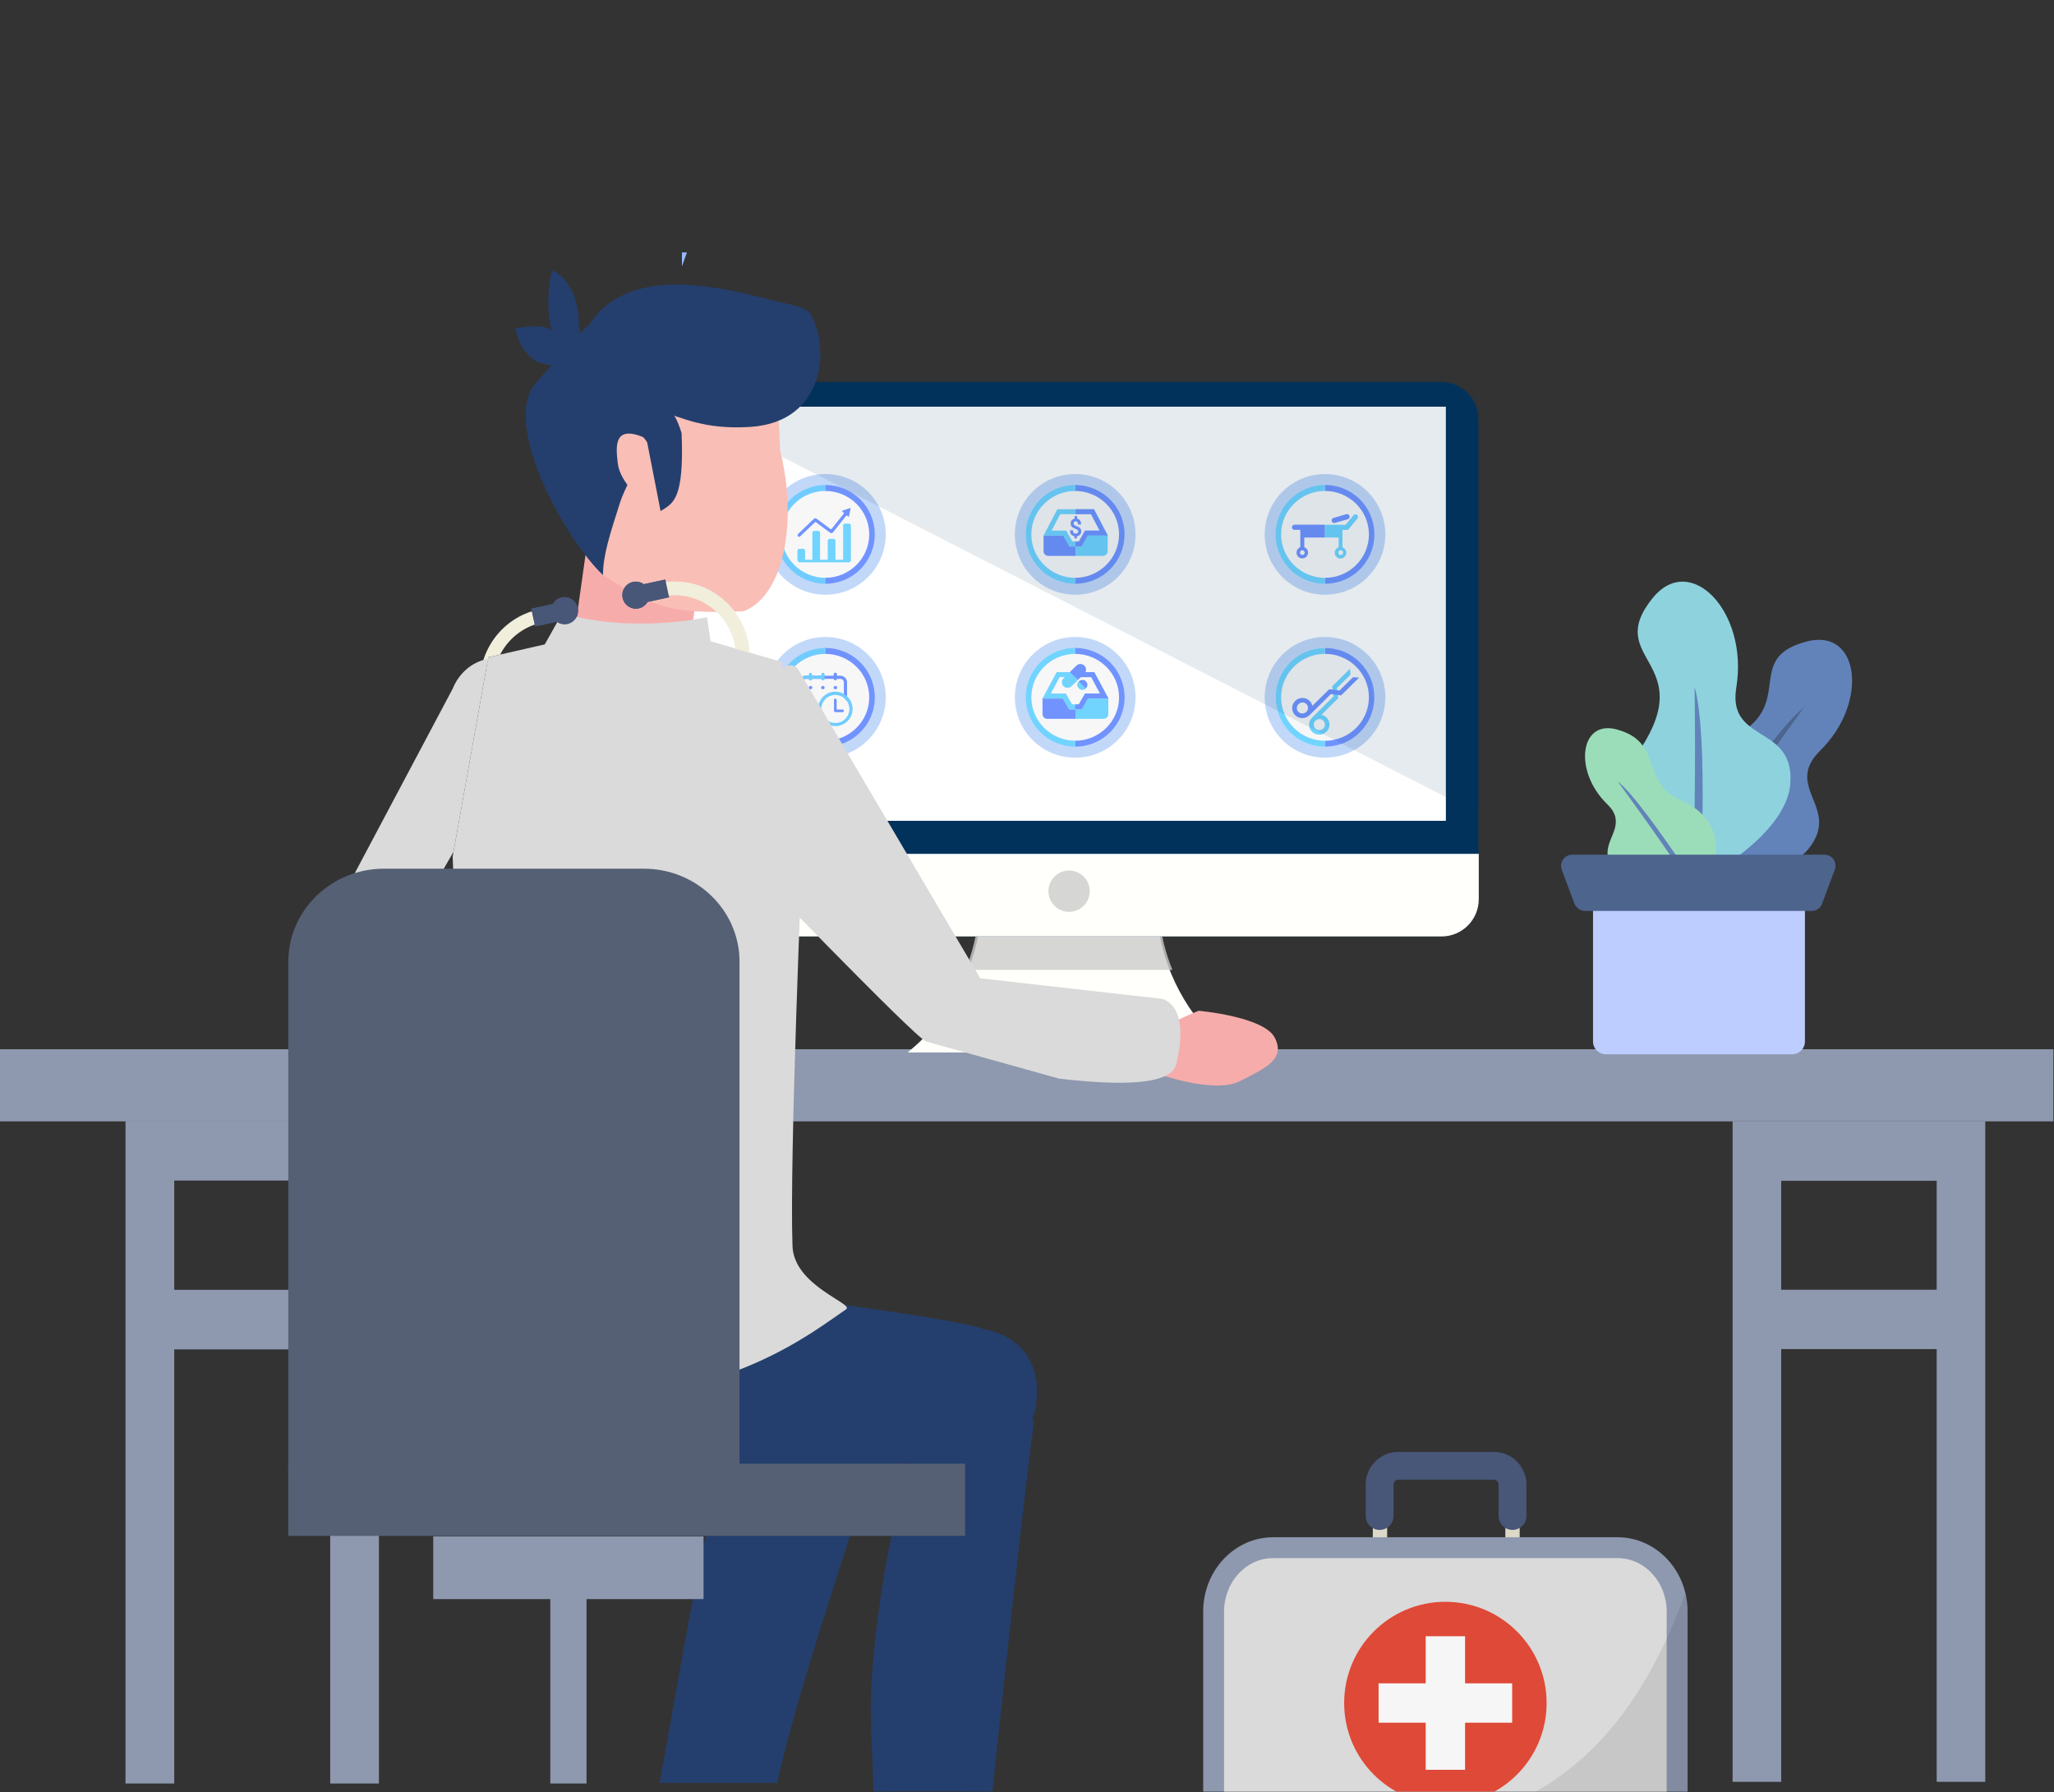 <svg width="1702" height="1485" viewBox="0 0 1702 1485" fill="none" xmlns="http://www.w3.org/2000/svg">
<rect x="0" y="0" width="1702" height="1485" fill="#333333" stroke="none"/>
<g clip-path="url(#clip0_27_128)">
<path d="M1701.48 869.36H0V929.16H1701.48V869.36Z" fill="#8E98AE"/>
<path d="M449.61 515.71L448.95 515.85C446.96 516.28 445.02 516.83 443.12 517.49C430.99 521.68 420.86 530.3 414.77 541.79C414.67 541.98 414.57 542.17 414.48 542.36L404.61 544.61L403.58 550.35C402.13 550.59 400.7 550.93 399.29 551.36C400.49 546.26 402.35 541.28 404.86 536.54C412.5 522.13 425.36 511.41 440.72 506.48C442.63 505.86 444.58 505.33 446.57 504.9L447.23 504.76L449.61 515.71Z" fill="#F1EEDB"/>
<path d="M753.28 871C787.52 842.94 808.66 802.52 813.01 759.16L814.46 742.79L858.52 735.12L957.26 742.79L958.71 759.16C962.73 802.89 984.2 843.31 1018.44 871L1019.89 872.08H752.16L753.24 871H753.28Z" fill="#FFFFFB"/>
<path opacity="0.8" d="M960.57 759.2C962.02 774.5 965.67 789.42 971.51 803.64H799.94C805.78 789.42 809.39 774.5 810.88 759.2L812.33 742.83L857.51 735.16L958.78 742.83L960.6 759.2H960.56H960.57Z" fill="#CCCBCA"/>
<path d="M583.91 316.58H1194.07C1211.19 316.58 1225.03 330.43 1225.03 347.54V744.98C1225.03 762.1 1211.19 775.94 1194.07 775.94H583.91C566.79 775.94 552.95 762.1 552.95 744.98V347.54C552.95 330.42 566.79 316.58 583.91 316.58Z" fill="#00325B"/>
<path d="M1225.36 707.47V744.98C1225.36 762.1 1211.52 775.95 1194.4 775.95H583.91C566.79 775.95 552.95 762.1 552.95 744.98V707.47H1225.41H1225.37H1225.36Z" fill="#FFFFFB"/>
<path opacity="0.8" d="M885.88 755.55C876.43 755.55 868.76 747.88 868.76 738.43C868.76 728.98 876.43 721.31 885.88 721.31C895.33 721.31 903 728.98 903 738.43C903 747.88 895.33 755.55 885.88 755.55Z" fill="#CCCBCA"/>
<path d="M573.71 336.97H1198.09V680.11H573.71V336.97Z" fill="white"/>
<path d="M683.94 487.33C708.54 487.33 728.48 467.39 728.48 442.79C728.48 418.19 708.54 398.25 683.94 398.25C659.34 398.25 639.4 418.19 639.4 442.79C639.4 467.39 659.34 487.33 683.94 487.33Z" fill="#F7F7F7"/>
<path d="M683.94 403.69C705.49 403.69 723.03 421.23 723.03 442.78C723.03 464.33 705.49 481.87 683.94 481.87C662.39 481.87 644.85 464.33 644.85 442.78C644.85 421.23 662.39 403.69 683.94 403.69ZM683.94 392.78C656.33 392.78 633.94 415.16 633.94 442.78C633.94 470.4 656.33 492.78 683.94 492.78C711.55 492.78 733.94 470.39 733.94 442.78C733.94 415.17 711.55 392.78 683.94 392.78Z" fill="#C2D8F9"/>
<path d="M704.77 421.45C704.85 421.1 704.62 420.9 704.26 421L698.01 423.11C697.66 423.23 697.61 423.52 697.89 423.76L699 424.73C699.28 424.98 699.32 425.41 699.09 425.68L689.11 438.22C688.88 438.51 688.45 438.56 688.16 438.34L676.88 429.96C676.59 429.75 676.06 429.48 675.71 429.39C675.36 429.3 674.39 429.88 674.13 430.13L661.7 442.04C661.44 442.3 661.1 442.78 660.96 443.12C660.96 443.12 660.67 443.86 661.18 444.38C661.44 444.66 661.79 444.78 662.15 444.78C662.51 444.78 662.52 444.76 662.52 444.76C662.83 444.56 663.31 444.19 663.57 443.94L675.19 432.82C675.45 432.56 675.91 432.54 676.2 432.76L687.62 441.24C687.91 441.45 688.45 441.7 688.8 441.79L689.42 441.71C689.74 441.54 690.19 441.17 690.42 440.88L701.13 427.43C701.36 427.14 701.78 427.11 702.05 427.34L702.88 428.06C703.16 428.31 703.45 428.2 703.51 427.84L704.8 421.44H704.78L704.77 421.45Z" fill="#7093FF"/>
<path fill-rule="evenodd" clip-rule="evenodd" d="M705.03 464.36C705.03 465.24 704.31 465.96 703.43 465.96H662.89C662.24 465.96 661.68 465.68 661.28 465.22C660.96 464.93 660.76 464.5 660.76 464.03V456.34C660.76 455.46 661.48 454.74 662.36 454.74H665.56C666.44 454.74 667.16 455.46 667.16 456.34V463.8H673.13V441.48C673.13 440.6 673.85 439.88 674.73 439.88H677.91C678.79 439.88 679.51 440.6 679.51 441.48V463.8H685.9V448.12C685.9 447.24 686.62 446.52 687.5 446.52H690.68C691.56 446.52 692.28 447.24 692.28 448.12V463.8H698.65V435.43C698.65 434.55 699.37 433.83 700.25 433.83H703.47C704.35 433.83 705.07 434.55 705.07 435.43V464.37L705.04 464.35L705.03 464.36Z" fill="#70D4FF"/>
<path d="M683.72 483.69C706.66 483.69 724.84 465.38 724.84 442.78C724.84 420.18 706.66 401.87 683.72 401.87V406.78C703.87 406.78 720.27 422.93 720.27 442.78C720.27 462.63 703.87 478.78 683.72 478.78V483.69Z" fill="#7093FF"/>
<path d="M684.14 478.79C663.99 478.79 647.59 462.63 647.59 442.79C647.59 422.95 663.99 406.79 684.14 406.79V401.88C661.2 401.88 643.02 420.19 643.02 442.79C643.02 465.39 661.2 483.7 684.14 483.7V478.79Z" fill="#70CCFF"/>
<path d="M890.94 487.33C915.54 487.33 935.48 467.39 935.48 442.78C935.48 418.17 915.54 398.23 890.94 398.23C866.34 398.23 846.39 418.17 846.39 442.78C846.39 467.39 866.33 487.33 890.94 487.33Z" fill="#F7F7F7"/>
<path d="M890.94 403.69C912.5 403.69 930.03 421.22 930.03 442.78C930.03 464.34 912.5 481.87 890.94 481.87C869.38 481.87 851.85 464.34 851.85 442.78C851.85 421.22 869.38 403.69 890.94 403.69ZM890.94 392.78C863.32 392.78 840.94 415.16 840.94 442.78C840.94 470.4 863.32 492.78 890.94 492.78C918.56 492.78 940.94 470.4 940.94 442.78C940.94 415.16 918.56 392.78 890.94 392.78Z" fill="#C2D8F9"/>
<path d="M894.94 437.55C894.28 436.9 893.32 436.37 891.99 435.91C891.79 435.82 891.5 435.75 891.3 435.71C890.7 435.46 890.37 435.22 890.08 434.93C889.75 434.6 889.64 434.24 889.64 433.69C889.64 433.14 889.8 432.67 890.08 432.38C890.37 432.09 890.73 431.92 891.3 431.92C891.87 431.92 892.46 432.12 892.79 432.54C893.12 432.94 893.28 433.52 893.28 434.25V434.58H895.79V434.22C895.79 432.95 895.46 431.89 894.86 431.11C894.3 430.42 893.53 429.93 892.55 429.76V427.63H890.44V429.76C889.48 429.92 888.7 430.32 888.13 431C887.47 431.69 887.17 432.64 887.17 433.75C887.17 434.86 887.53 435.84 888.22 436.53C888.91 437.18 889.71 437.68 891 438.08C891.07 438.12 891.29 438.21 891.36 438.24C892.05 438.48 892.69 438.8 892.98 439.15C893.31 439.48 893.47 439.84 893.47 440.33C893.47 440.89 893.31 441.35 892.91 441.64C892.55 441.93 891.98 442.1 891.33 442.13C890.73 442.13 890.17 441.97 889.71 441.6C889.31 441.27 889.11 440.65 889.11 439.8V439.44H886.76L886.69 439.64V439.68L886.65 439.72V439.79C886.61 441.19 886.98 442.24 887.74 442.99C888.4 443.64 889.23 444.06 890.25 444.21V446.05H892.4V444.21C893.45 444.05 894.31 443.65 894.91 443.03C895.6 442.34 895.96 441.39 895.96 440.21C896 439.16 895.63 438.21 894.94 437.56H894.92L894.94 437.55Z" fill="#7093FF"/>
<path d="M891.34 452.77V460.62H868.61C866.46 460.62 864.72 458.86 864.72 456.69V443.76H881.21L886.3 452.76H891.34V452.77Z" fill="#7093FF"/>
<path d="M917.87 444V456.69C917.87 458.85 916.13 460.62 913.98 460.62H891.33V452.77H896.35L901.44 443.77H917.89C917.85 443.9 917.85 443.93 917.85 444.01H917.87V444Z" fill="#70D4FF"/>
<path d="M904.07 426.04L911.18 439.66H899.09L897.91 441.7L893.98 448.61H888.6L884.67 441.7L883.49 439.66H871.4L878.51 426.04H904.07ZM906.49 421.95H876.13L866.18 441.02L864.76 443.67L864.72 443.8H881.21L886.3 452.8H896.34L901.43 443.8H917.92L917.88 443.67L916.46 441.02L906.48 421.95H906.49Z" fill="#70D4FF"/>
<path d="M904.07 426.04L911.18 439.66H899.09L897.93 441.71L894 448.62H891.33C891.33 448.62 890.93 452.13 891.33 452.71H896.35L901.44 443.71H917.93L917.89 443.58L916.47 440.93L906.52 421.91H891.32V426H904.06" fill="#7093FF"/>
<path d="M890.72 483.7C913.65 483.7 931.83 465.37 931.83 442.79C931.83 420.21 913.63 401.88 890.72 401.88V406.79C910.87 406.79 927.27 422.95 927.27 442.79C927.27 462.63 910.87 478.79 890.72 478.79V483.7Z" fill="#7093FF"/>
<path d="M891.14 478.79C870.99 478.79 854.6 462.63 854.6 442.79C854.6 422.95 871 406.79 891.14 406.79V401.88C868.21 401.88 850.03 420.21 850.03 442.79C850.03 465.37 868.23 483.7 891.14 483.7V478.79Z" fill="#70D4FF"/>
<path d="M1097.94 487.34C1122.55 487.34 1142.5 467.39 1142.5 442.78C1142.5 418.17 1122.55 398.22 1097.94 398.22C1073.33 398.22 1053.38 418.17 1053.38 442.78C1053.38 467.39 1073.33 487.34 1097.94 487.34Z" fill="#F7F7F7"/>
<path d="M1097.94 403.7C1119.5 403.7 1137.03 421.23 1137.03 442.79C1137.03 464.35 1119.5 481.88 1097.94 481.88C1076.38 481.88 1058.85 464.35 1058.85 442.79C1058.85 421.23 1076.38 403.7 1097.94 403.7ZM1097.94 392.79C1070.32 392.79 1047.94 415.17 1047.94 442.79C1047.94 470.41 1070.32 492.79 1097.94 492.79C1125.56 492.79 1147.94 470.41 1147.94 442.79C1147.94 415.17 1125.56 392.79 1097.94 392.79Z" fill="#C2D8F9"/>
<path d="M1097.94 483.7C1120.76 483.7 1138.85 465.37 1138.85 442.79C1138.85 420.21 1120.76 401.88 1097.94 401.88V406.79C1117.98 406.79 1134.32 422.95 1134.32 442.79C1134.32 462.63 1117.98 478.79 1097.94 478.79V483.7Z" fill="#7093FF"/>
<path d="M1097.94 478.79C1077.9 478.79 1061.56 462.63 1061.56 442.79C1061.56 422.95 1077.9 406.79 1097.94 406.79V401.88C1075.12 401.88 1057.03 420.21 1057.03 442.79C1057.03 465.37 1075.12 483.7 1097.94 483.7V478.79Z" fill="#70D4FF"/>
<path d="M1105.72 433.39C1105.87 433.39 1106.01 433.35 1106.16 433.3L1116.81 430.19C1117.96 429.86 1118.61 428.68 1118.27 427.52C1117.94 426.37 1116.76 425.72 1115.61 426.05L1104.96 429.16C1103.81 429.49 1103.16 430.67 1103.5 431.83C1103.78 432.81 1104.72 433.48 1105.7 433.39H1105.72Z" fill="#7093FF"/>
<path d="M1080.72 445.36H1097.94V434.76H1072.65C1071.47 434.76 1070.52 435.69 1070.52 436.89C1070.52 438.09 1071.5 439.02 1072.65 439.02H1077.47V452.93C1077.47 453.08 1077.52 453.22 1077.56 453.37C1075.67 454.02 1074.34 455.79 1074.34 457.9C1074.34 460.57 1076.47 462.68 1079.12 462.68C1081.77 462.68 1083.9 460.55 1083.9 457.9C1083.9 455.81 1082.54 454.01 1080.67 453.37C1080.72 453.24 1080.76 453.08 1080.76 452.93V445.35H1080.72V445.36ZM1081.1 457.92C1081.1 458.99 1080.23 459.88 1079.14 459.88C1078.05 459.88 1077.18 459.01 1077.18 457.92C1077.18 456.83 1078.05 455.96 1079.14 455.96C1080.23 455.96 1081.1 456.85 1081.1 457.92Z" fill="#7093FF"/>
<path d="M1124.58 426.61C1123.7 425.88 1122.34 425.99 1121.56 426.9L1115.01 434.79H1097.94V445.39H1109.23V453.46C1107.34 454.1 1106.01 455.88 1106.01 457.99C1106.01 460.66 1108.14 462.77 1110.78 462.77C1113.42 462.77 1115.56 460.64 1115.56 457.99C1115.56 455.95 1114.25 454.19 1112.41 453.48V439.08H1116.98L1124.81 429.64C1125.58 428.73 1125.45 427.4 1124.56 426.62H1124.58V426.61ZM1112.92 457.94C1112.92 459.01 1112.05 459.9 1110.96 459.9C1109.87 459.9 1109.01 459.03 1109.01 457.94C1109.01 456.85 1109.87 455.98 1110.96 455.98C1112.05 455.98 1112.92 456.89 1112.92 457.94Z" fill="#70D4FF"/>
<path d="M683.94 622.32C708.53 622.32 728.47 602.38 728.47 577.79C728.47 553.2 708.53 533.26 683.94 533.26C659.35 533.26 639.41 553.2 639.41 577.79C639.41 602.38 659.35 622.32 683.94 622.32Z" fill="#F7F7F7"/>
<path d="M683.94 538.69C705.51 538.69 723.04 556.22 723.04 577.79C723.04 599.36 705.51 616.89 683.94 616.89C662.37 616.89 644.84 599.36 644.84 577.79C644.84 556.22 662.37 538.69 683.94 538.69ZM683.94 527.79C656.34 527.79 633.94 550.19 633.94 577.79C633.94 605.39 656.34 627.79 683.94 627.79C711.54 627.79 733.94 605.39 733.94 577.79C733.94 550.19 711.54 527.79 683.94 527.79Z" fill="#C2D8F9"/>
<path d="M671.64 571.15C672.44 571.15 673.11 570.52 673.11 569.75C673.11 568.98 672.44 568.35 671.64 568.35C670.84 568.35 670.17 568.98 670.17 569.75C670.17 570.52 670.84 571.15 671.64 571.15Z" fill="#7093FF"/>
<path d="M681.84 571.15C682.64 571.15 683.31 570.52 683.31 569.75C683.31 568.98 682.64 568.35 681.84 568.35C681.04 568.35 680.37 568.98 680.37 569.75C680.37 570.52 681.04 571.15 681.84 571.15Z" fill="#7093FF"/>
<path d="M692.24 571.15C693.04 571.15 693.71 570.52 693.71 569.75C693.71 568.98 693.04 568.35 692.24 568.35C691.44 568.35 690.77 568.98 690.77 569.75C690.77 570.52 691.44 571.15 692.24 571.15Z" fill="#7093FF"/>
<path d="M671.64 578.35C672.44 578.35 673.11 577.72 673.11 576.95C673.11 576.18 672.44 575.55 671.64 575.55C670.84 575.55 670.17 576.18 670.17 576.95C670.17 577.72 670.84 578.35 671.64 578.35Z" fill="#7093FF"/>
<path d="M671.64 585.92C672.44 585.92 673.11 585.29 673.11 584.52C673.11 583.75 672.44 583.12 671.64 583.12C670.84 583.12 670.17 583.75 670.17 584.52C670.17 585.29 670.84 585.92 671.64 585.92Z" fill="#7093FF"/>
<path fill-rule="evenodd" clip-rule="evenodd" d="M692.17 563.72C691.47 563.72 690.9 563.19 690.84 562.49H667.64C666.07 562.49 664.77 563.79 664.77 565.36V588.83C664.77 590.4 666.07 591.7 667.64 591.7H681.37C681.77 592.67 682.27 593.53 682.87 594.37H667.64C664.61 594.37 662.11 591.9 662.11 588.84V565.37C662.11 562.34 664.61 559.87 667.64 559.87H690.84V558.67C690.84 557.94 691.44 557.34 692.17 557.34C692.9 557.34 693.5 557.94 693.5 558.67V559.87H696.37C699.4 559.87 701.9 562.34 701.9 565.37V581.04C701.17 579.94 700.27 578.97 699.23 578.17V565.37C699.23 563.8 697.93 562.5 696.36 562.5H693.49C693.42 563.17 692.86 563.73 692.16 563.73L692.17 563.72Z" fill="#7093FF"/>
<path d="M698.14 590.09H692.17C691.57 590.09 691.07 589.59 691.07 588.99V579.92C691.07 579.32 691.57 578.82 692.17 578.82C692.77 578.82 693.27 579.32 693.27 579.92V587.89H698.14C698.74 587.89 699.24 588.39 699.24 588.99C699.24 589.59 698.74 590.09 698.14 590.09Z" fill="#7093FF"/>
<path fill-rule="evenodd" clip-rule="evenodd" d="M681.91 563.85C682.64 563.85 683.24 563.25 683.24 562.52V558.75C683.24 558.02 682.64 557.42 681.91 557.42C681.18 557.42 680.58 558.02 680.58 558.75V559.85H672.91V558.85C672.91 558.12 672.31 557.52 671.58 557.52C670.85 557.52 670.25 558.12 670.25 558.85V559.85H667.65C664.62 559.85 662.12 562.32 662.12 565.38V588.85C662.12 591.88 664.62 594.35 667.65 594.35H679.72C682.15 598.72 686.82 601.65 692.19 601.65C700.09 601.65 706.46 595.25 706.46 587.38C706.46 583.25 704.69 579.55 701.89 576.95C701.09 576.22 700.19 575.55 699.22 574.98C697.12 573.78 694.72 573.11 692.15 573.11C684.25 573.11 677.88 579.51 677.88 587.38C677.88 588.88 678.11 590.35 678.55 591.68H667.65C666.08 591.68 664.78 590.38 664.78 588.81V565.34C664.78 563.77 666.08 562.47 667.65 562.47H670.25V562.57C670.25 563.3 670.85 563.9 671.58 563.9C672.31 563.9 672.91 563.3 672.91 562.57V562.47H680.58C680.58 563.2 681.18 563.8 681.91 563.8V563.83V563.85ZM692.18 599.02C688.38 599.02 685.01 597.19 682.88 594.39C682.28 593.59 681.78 592.69 681.38 591.72C680.85 590.39 680.55 588.92 680.55 587.42C680.55 581.02 685.75 575.82 692.18 575.82C694.85 575.82 697.28 576.72 699.25 578.22C700.28 579.02 701.18 579.99 701.92 581.09C703.12 582.92 703.82 585.09 703.82 587.46C703.82 593.86 698.62 599.06 692.19 599.06V599.03L692.18 599.02Z" fill="#70CCFF"/>
<path d="M683.74 618.69C706.67 618.69 724.87 600.39 724.87 577.79C724.87 555.19 706.7 536.89 683.74 536.89V541.79C703.91 541.79 720.27 557.96 720.27 577.79C720.27 597.62 703.87 613.79 683.74 613.79V618.69Z" fill="#7093FF"/>
<path d="M684.14 613.79C663.97 613.79 647.61 597.62 647.61 577.79C647.61 557.96 664.01 541.79 684.14 541.79V536.89C661.21 536.89 643.01 555.19 643.01 577.79C643.01 600.39 661.18 618.69 684.14 618.69V613.79Z" fill="#70CCFF"/>
<path d="M1097.94 623.25C1123.05 623.25 1143.4 602.9 1143.4 577.79C1143.4 552.68 1123.05 532.33 1097.94 532.33C1072.83 532.33 1052.48 552.68 1052.48 577.79C1052.48 602.9 1072.83 623.25 1097.94 623.25Z" fill="#F7F7F7"/>
<path d="M1097.94 536.87C1120.51 536.87 1138.85 555.21 1138.85 577.78C1138.85 600.35 1120.51 618.7 1097.94 618.7C1075.37 618.7 1057.03 600.36 1057.03 577.78C1057.03 555.2 1075.37 536.87 1097.94 536.87ZM1097.94 527.78C1070.34 527.78 1047.94 550.18 1047.94 577.78C1047.94 605.38 1070.34 627.78 1097.94 627.78C1125.54 627.78 1147.94 605.41 1147.94 577.78C1147.94 550.15 1125.57 527.78 1097.94 527.78Z" fill="#C2D8F9"/>
<path d="M1097.94 618.7C1120.77 618.7 1138.85 600.38 1138.85 577.78C1138.85 555.18 1120.77 536.87 1097.94 536.87V541.78C1118 541.78 1134.31 557.95 1134.31 577.78C1134.31 597.61 1118 613.78 1097.94 613.78V618.7Z" fill="#7093FF"/>
<path d="M1097.94 613.79C1077.88 613.79 1061.57 597.62 1061.57 577.79C1061.57 557.96 1077.88 541.79 1097.94 541.79V536.88C1075.11 536.88 1057.03 555.19 1057.03 577.79C1057.03 600.39 1075.11 618.71 1097.94 618.71V613.79Z" fill="#70D4FF"/>
<path d="M1099.23 594.5C1098.03 593.3 1096.57 592.59 1095.03 592.24L1109 578.44L1107.83 570.1L1119.11 558.99L1118.68 554.05L1103.77 568.76L1104.94 577.1L1087.03 594.79C1083.91 598.08 1083.97 603.22 1087.2 606.36C1090.48 609.59 1095.85 609.59 1099.17 606.28C1102.45 603.05 1102.48 597.76 1099.2 594.51H1099.23V594.5ZM1089.91 603.7C1088.14 601.93 1088.17 599.04 1090 597.24C1091.83 595.44 1094.77 595.41 1096.54 597.15C1098.31 598.92 1098.28 601.81 1096.45 603.61C1094.63 605.44 1091.68 605.44 1089.91 603.69V603.7Z" fill="#70D4FF"/>
<path d="M1073.25 580.76C1069.94 584.05 1069.88 589.36 1073.17 592.59C1076.37 595.73 1081.57 595.82 1084.91 592.76L1102.83 575.07L1111.28 576.21L1126.2 561.5L1121.17 561.1L1109.88 572.21L1101.43 571.07L1087.45 584.87C1087.11 583.36 1086.37 581.87 1085.17 580.73C1081.94 577.5 1076.54 577.5 1073.23 580.76H1073.25ZM1076 583.45C1077.83 581.65 1080.77 581.62 1082.54 583.36C1084.31 585.13 1084.28 588.02 1082.45 589.82C1080.63 591.62 1077.68 591.65 1075.91 589.91C1074.14 588.17 1074.17 585.25 1076 583.45Z" fill="#7093FF"/>
<path d="M890.94 622.31C915.54 622.31 935.49 602.36 935.49 577.76C935.49 553.16 915.54 533.21 890.94 533.21C866.34 533.21 846.39 553.16 846.39 577.76C846.39 602.36 866.34 622.31 890.94 622.31Z" fill="#F7F7F7"/>
<path d="M890.94 538.69C912.49 538.69 930.04 556.21 930.04 577.79C930.04 599.37 912.52 616.89 890.94 616.89C869.36 616.89 851.84 599.37 851.84 577.79C851.84 556.21 869.36 538.69 890.94 538.69ZM890.94 527.79C863.32 527.79 840.94 550.17 840.94 577.79C840.94 605.41 863.32 627.79 890.94 627.79C918.56 627.79 940.94 605.41 940.94 577.79C940.94 550.17 918.56 527.79 890.94 527.79Z" fill="#C2D8F9"/>
<path d="M890.74 618.69C913.66 618.69 931.86 600.36 931.86 577.79C931.86 555.22 913.66 536.89 890.74 536.89V541.79C910.89 541.79 927.29 557.94 927.29 577.79C927.29 597.64 910.89 613.79 890.74 613.79V618.69Z" fill="#7093FF"/>
<path d="M891.16 613.76C871.01 613.76 854.61 597.61 854.61 577.76C854.61 557.91 871.01 541.76 891.16 541.76V536.86C868.24 536.86 850.04 555.19 850.04 577.76C850.04 600.33 868.24 618.66 891.16 618.66V613.76Z" fill="#70D4FF"/>
<path d="M891.16 587.76V595.61H867.81C865.61 595.61 863.84 593.86 863.84 591.69V578.76H880.79L886.02 587.76H891.17H891.16Z" fill="#7093FF"/>
<path d="M918.39 579.01V591.69C918.39 593.86 916.61 595.61 914.41 595.61H891.16V587.76H896.31L901.53 578.76H918.43C918.43 578.76 918.38 578.94 918.38 579.01H918.39Z" fill="#70D4FF"/>
<path d="M904.24 561.04L911.54 574.66H899.12L897.92 576.71L893.9 583.64H888.37L884.35 576.71L883.15 574.66H870.73L878.03 561.04H904.25H904.24ZM906.74 556.94H875.54L865.32 576.01L863.87 578.66L863.82 578.78H880.77L885.99 587.78H896.29L901.52 578.78H918.47L918.42 578.66L916.97 576.01L906.72 556.94H906.74Z" fill="#70D4FF"/>
<path d="M904.24 561.04L911.54 574.66H899.12L897.92 576.71L893.9 583.64H891.15C891.15 583.64 890.73 587.16 891.15 587.74H896.3L901.53 578.74H918.48L918.43 578.62L916.98 575.97L906.75 556.95H891.13V561.05H904.21" fill="#7093FF"/>
<path d="M886.52 556.86L881.29 562.01C879.47 563.81 879.47 566.76 881.29 568.56C883.12 570.36 886.12 570.36 887.94 568.56L893.16 563.44L886.51 556.86H886.52Z" fill="#70D4FF"/>
<path d="M896.94 571.46C899.22 571.46 901.04 569.63 901.04 567.41C901.04 565.19 899.19 563.36 896.94 563.36C894.69 563.36 892.84 565.19 892.84 567.41C892.84 569.63 894.69 571.46 896.94 571.46Z" fill="#7093FF"/>
<path d="M893.99 564.64C892.47 566.24 892.47 568.74 894.04 570.29C895.62 571.84 898.19 571.84 899.77 570.34L893.99 564.67V564.64Z" fill="#70D4FF"/>
<path d="M886.52 556.86L893.17 563.41L898.57 558.08C900.4 556.28 900.4 553.33 898.57 551.53C896.74 549.73 893.74 549.73 891.92 551.53" fill="#7093FF"/>
<path d="M879.94 565.79C879.94 565.61 879.89 565.46 879.89 565.29C879.89 565.46 879.89 565.61 879.94 565.79Z" fill="#7093FF"/>
<path d="M880.24 567.06C880.16 566.88 880.12 566.68 880.07 566.54C880.12 566.71 880.19 566.86 880.24 567.06Z" fill="#7093FF"/>
<path d="M883.39 569.76C883.22 569.71 883.01 569.63 882.84 569.58C883.01 569.66 883.16 569.71 883.39 569.76Z" fill="#7093FF"/>
<g opacity="0.1">
<path d="M550 328.23C555.47 320.23 565.29 315.13 576.61 315.13H1194.4C1211.89 315.13 1225.74 327.9 1225.74 343.52V674.64L550 328.23Z" fill="#00325B"/>
</g>
<g opacity="0.3">
<path d="M704.82 716.92L633.77 554.8C650.14 571.17 739.43 733.29 786.77 811.64C832.28 815.29 873.82 819.64 943.41 829.84L952.53 844.43L968.9 837.13C991.11 840.03 1003.88 841.48 1018.06 849.9L952.48 864.49C952.48 864.49 806.78 848.12 773.99 829.88C741.2 811.68 704.77 716.96 704.77 716.96L704.81 716.92H704.82Z" fill="white"/>
</g>
<path d="M569.22 209.18L565.07 220.79V209.18H569.22Z" fill="#98B8FF"/>
<path d="M1405.62 723.14C1411.46 723.89 1420.54 724.59 1430.4 724.59H1430.78C1434.05 724.59 1437.7 724.59 1441.35 724.22C1445.7 723.85 1450.09 723.47 1454.45 723.14C1471.57 720.94 1488.68 715.47 1498.51 703.45C1501.78 699.43 1503.98 695.45 1505.43 691.8C1506.18 689.98 1506.51 688.53 1506.88 686.7C1509.45 673.23 1501.41 662.66 1498.51 651.01C1496.31 642.26 1497.06 633.14 1507.96 622.24C1548.75 582.53 1541.12 519.9 1497.02 531.54C1438.36 546.84 1499.21 591.65 1416.89 618.59C1415.81 618.96 1414.69 619.34 1413.24 619.67C1410.34 620.75 1407.77 621.87 1405.24 622.94L1405.62 723.13V723.14Z" fill="#6183BA"/>
<path d="M1494.86 586.14C1494.86 586.14 1448.97 648.82 1413.62 701.62C1410.72 705.64 1408.15 709.99 1405.62 714.02V703.82C1408.19 699.8 1410.72 695.82 1413.62 691.8C1441.68 649.56 1477 599.98 1494.86 586.14Z" fill="#4D648D"/>
<path d="M1369.18 495.82C1328.39 546.81 1407.44 547.55 1358.98 621.13C1357.91 622.58 1356.79 624.4 1355.71 626.23C1354.63 627.68 1353.51 629.13 1352.43 630.96L1400.52 729.32C1401.6 729.69 1402.34 730.07 1403.09 730.07C1405.29 730.82 1406.36 730.82 1406.36 730.82C1406.36 730.82 1407.44 730.45 1409.26 729.37H1409.64C1410.01 729 1410.72 728.62 1411.09 728.62C1427.83 719.17 1481.76 686.01 1483.59 648.12C1485.04 622.25 1469.74 614.96 1456.64 606.58C1445.37 599.28 1435.17 591.28 1438.78 569.44C1448.97 506.77 1400.52 456.53 1369.18 495.86V495.82Z" fill="#8ED2DD"/>
<path d="M1404.17 569.39C1404.17 569.39 1404.54 591.24 1404.54 621.83C1404.54 648.44 1404.17 681.56 1403.46 712.9V716.17C1403.46 720.9 1403.09 725.62 1403.09 730.02V734.04L1408.93 745.69C1409.31 740.22 1409.31 734.75 1409.68 728.94V724.22C1410.76 689.23 1411.5 648.82 1410.05 616.78C1408.97 596.39 1407.15 578.89 1404.21 569.44L1404.17 569.4V569.39Z" fill="#6183BA"/>
<path d="M1401.6 735.49C1373.53 751.16 1344.77 730.02 1338.22 722.02C1336.02 719.12 1334.57 716.55 1333.49 714.02C1333.12 712.94 1332.75 711.82 1332.41 710.37C1330.59 701.25 1336.06 694 1338.26 685.95C1339.71 679.77 1339.34 673.56 1331.71 666.26C1303.65 638.94 1309.12 596.33 1339.38 604.33C1379.46 614.9 1357.57 648.39 1394.01 663.69C1430.07 679.36 1429.7 719.77 1401.68 735.44L1401.6 735.48V735.49Z" fill="#9BDDB9"/>
<path d="M1340.41 647.36C1340.41 647.36 1371.75 689.97 1395.79 726.04C1397.62 728.94 1402.34 735.86 1404.17 738.43L1407.07 735.53C1405.24 732.96 1397.95 721.68 1396.12 719.16C1376.43 690.77 1352.77 656.86 1340.37 647.41L1340.41 647.37V647.36Z" fill="#6183BA"/>
<path d="M1407.81 738.77H1495.61V863C1495.61 868.85 1490.88 873.57 1485.04 873.57H1330.59C1324.75 873.57 1320.02 868.84 1320.02 863V738.77H1407.81Z" fill="#BDCDFF"/>
<path d="M1407.81 708.17H1511.98C1518.16 708.17 1522.55 714.35 1520.35 720.56L1509.78 748.95C1508.33 752.6 1505.06 754.79 1501.04 754.79H1313.43C1309.41 754.79 1306.13 752.22 1304.68 748.95L1294.11 720.56C1291.92 714.71 1296.31 708.17 1302.86 708.17H1407.81Z" fill="#4D648D"/>
<path d="M644 1477.29H546.5C559.1 1412.54 589.15 1218.53 605.98 1207.84C641.55 1185.33 710.27 1184.05 721.21 1207.84C726.23 1218.7 667.87 1370.59 643.99 1477.29H644Z" fill="#243F6D"/>
<path d="M373.65 1115.07C341.24 1206.14 841.38 1258.24 857.76 1168.25C868.7 1107.07 814.4 1101.22 814.4 1101.22C801.63 1093.22 578 1064.78 578 1064.78C578 1064.78 395.49 1054.58 373.65 1115.06V1115.07Z" fill="#243F6D"/>
<path d="M856.64 1179.32C849.88 1224.83 822.28 1484.49 822.28 1484.49C822.28 1484.49 754.88 1484.03 723.67 1484.49C723.3 1446.15 719.19 1419.62 723.67 1374.14C729.51 1313.87 738.26 1269.48 747.34 1237.73C750.03 1228.11 752.73 1219.61 755.38 1212.15C768.98 1173.64 781.24 1161.54 781.24 1161.54C814.03 1086.51 844.95 1149.56 854.15 1172.07C854.85 1173.81 855.43 1175.34 855.89 1176.5C856.64 1178.37 856.64 1179.32 856.64 1179.32Z" fill="#243F6D"/>
<path d="M399.535 573.04L375.885 705.28C375.885 705.39 375.895 705.5 375.895 705.61L345.665 758.13L382.045 873.15C383.355 929.25 382.005 972.66 374.465 1036.42C361.595 1040.16 349.025 1039.61 348.195 1038.22V1038.26L287.015 767.96C282.995 758.5 282.995 746.81 287.015 736.62L375.175 570.52C379.995 558.64 389.475 550.21 400.075 547.01C401.485 546.58 402.915 546.24 404.365 546L399.535 573.04Z" fill="#DADADA"/>
<path d="M385.3 1036.02C381.62 1038.08 377.64 1039.63 373.68 1040.77C381.22 977.01 382.57 933.6 381.26 877.5L417.01 990.51C425.01 1009.08 402.79 1025.82 385.3 1036.02Z" fill="#DADADA"/>
<path d="M701.11 1084.85C672.72 1104.13 604.57 1159.88 471.27 1159.88C337.97 1159.88 360.18 1137.29 360.18 1137.29C366.02 1099.56 370.43 1068.27 373.68 1040.77C377.64 1039.63 381.62 1038.08 385.3 1036.02C402.79 1025.82 425.01 1009.08 417.01 990.51L381.26 877.5C380.25 834.24 377.66 783.45 375.11 709.96C375.11 709.85 375.1 709.74 375.1 709.63L398.75 577.39L403.58 550.35L404.61 544.61L414.48 542.36L501.86 522.39L556.86 522.02L609.46 537.33L621.02 540.69L648.3 548.63C647.93 590.91 664.68 710.75 664.68 710.75C664.68 710.75 654.11 958.46 656.68 1032.41C657.76 1065.53 708.03 1080.13 701.11 1084.85Z" fill="#DADADA"/>
<path d="M385.3 1036.02C381.62 1038.08 377.64 1039.63 373.68 1040.77C381.22 977.01 382.57 933.6 381.26 877.5L417.01 990.51C425.01 1009.08 402.79 1025.82 385.3 1036.02Z" fill="#DADADA"/>
<path d="M585 438L571.756 532H475L488.244 438H585Z" fill="#F7ACAC"/>
<path d="M959.02 889.61C959.02 889.61 1006.03 906.73 1027.5 895.79C1048.97 884.85 1065.39 877.59 1056.27 859.73C1047.15 842.24 993.26 837.51 993.26 837.51C993.26 837.51 955 852.8 956.12 858.98C957.2 865.16 959.02 889.57 959.02 889.57V889.61Z" fill="#F7ACAC"/>
<path d="M877.07 893.59L767.43 863C757.61 859.35 609.71 705.65 609.71 705.65C600.96 686.33 594.79 630.62 602.04 600.74C606.39 582.87 653.4 536.61 662.14 555.93L812.23 810.57L963.4 827.69C981.97 834.61 979.44 862.3 974.67 881.62C970.65 899.11 929.16 899.82 877.05 893.64V893.6L877.07 893.59Z" fill="#DADADA"/>
<path d="M445.28 299.96C435.37 293.66 429.2 284.46 427.08 272.1C427.08 272.1 453.36 267.04 457.38 274.63C453.32 259.42 453.32 241.68 457.38 223.98C457.38 223.98 479.6 231.57 479.6 269.58C479.6 269.58 493.74 315.18 445.24 299.96H445.28Z" fill="#243F6D"/>
<path d="M499.62 476.46C540.57 502.37 553.34 509.21 616.06 506.51C649.01 494.12 661.49 433.6 646.4 373.16C643.29 275.42 628.95 266.75 552.64 269.99C476.33 273.22 462.94 318.9 466.01 416.65L499.67 476.47H499.63L499.62 476.46Z" fill="#F9BEB6"/>
<path d="M486.6 269.86C495.51 296.93 522.21 294.98 549.98 349.82C549.98 349.82 520.34 395.87 513.83 416.22C505 443.79 499.65 460.57 499.65 476.49C469.68 448.43 415.55 352.96 443.19 318.19L486.63 269.9L486.59 269.86H486.6Z" fill="#243F6D"/>
<path d="M477.03 287.19C483.91 303.77 497.13 335.4 536.3 342.2C547.82 337.14 559.89 347.38 585.92 352.02C591.93 353.06 598.69 353.84 606.4 354.05C611.17 354.17 616.27 354.09 621.78 353.72C684.66 349.57 687.23 286.86 671.81 260.49C668.66 255.14 658.54 253.07 650.71 251.37C616.84 244.12 509.24 206.23 480.84 284.32L477.03 287.14V287.18V287.19Z" fill="#243F6D"/>
<path d="M532.86 362.13C508.07 352.1 510.31 370.67 512.01 384.56C513.71 398.49 532.03 418.92 544.22 419.09C544.22 419.09 549.65 379.67 532.86 362.13Z" fill="#F9BEB6"/>
<path d="M547.37 423.48C557.28 417.14 567.1 415.02 564.78 358.9C551.27 314.17 533.73 353.51 533.73 353.51L547.37 423.48Z" fill="#243F6D"/>
<path d="M465.95 508L448 540.04C448 540.04 466.74 557.2 515.69 554.18C564.64 551.15 588.77 531.09 588.77 531.09L585.87 511.48C585.87 511.48 523.36 525.24 465.95 508.04V508Z" fill="#DADADA"/>
<path d="M1435.68 929.16V1476.4H1475.95V1117.84H1604.8V1476.4H1645.06V929.16H1435.68ZM1604.8 1068.65H1475.95V978.4H1604.8V1068.65Z" fill="#8E98AE"/>
<path d="M104 928.79V1477.79H144.38V1118.08H273.61V1477.79H313.99V928.79H104ZM144.38 1068.73V978.19H273.61V1068.73H144.38ZM273.61 1281.37V1477.79H313.99V1281.37H273.61Z" fill="#8E98AE"/>
<path d="M238.87 1212.81H799.69V1272.61H238.87V1212.81Z" fill="#556074"/>
<path d="M359 1273H583V1325H359V1273Z" fill="#8E98AE"/>
<path d="M486 1318.79H456V1477.79H486V1318.79Z" fill="#8E98AE"/>
<path d="M533.42 719.79H318.17C274.37 719.79 238.91 754.38 238.91 796.86V1220.77H612.79V796.86C612.79 754.29 577.25 719.79 533.53 719.79H533.41H533.42Z" fill="#556074"/>
<path d="M621.02 540.69L609.46 537.33C607.7 524 600.75 511.9 589.99 503.64C579.69 495.72 566.88 492.09 554.11 493.33C552.11 493.51 550.11 493.82 548.12 494.26L547.46 494.41L545.08 483.45L545.74 483.31C547.72 482.88 549.72 482.54 551.71 482.31C567.73 480.42 583.89 484.82 596.82 494.75C611.24 505.83 620.04 522.55 621.02 540.69Z" fill="#F1EEDB"/>
<path d="M465.39 495.06C462.16 495.76 459.59 497.81 458.07 500.48L440.26 504.36L443.46 519.04L461.34 515.15C463.82 516.89 466.97 517.66 470.16 516.97C476.21 515.65 480.05 509.68 478.73 503.63C477.41 497.58 471.44 493.74 465.39 495.06Z" fill="#485678"/>
<path d="M524.53 482.18C527.76 481.48 530.95 482.28 533.44 484.07L551.25 480.19L554.45 494.87L536.57 498.76C535.04 501.38 532.5 503.39 529.3 504.08C523.25 505.4 517.28 501.56 515.96 495.51C514.64 489.46 518.48 483.49 524.53 482.17V482.18Z" fill="#485678"/>
<path d="M621.02 540.69L609.46 537.33C607.7 524 600.75 511.9 589.99 503.64C579.69 495.72 566.88 492.09 554.11 493.33C552.11 493.51 550.11 493.82 548.12 494.26L547.46 494.41L545.08 483.45L545.74 483.31C547.72 482.88 549.72 482.54 551.71 482.31C567.73 480.42 583.89 484.82 596.82 494.75C611.24 505.83 620.04 522.55 621.02 540.69Z" fill="#F1EEDB"/>
<path d="M465.39 495.06C462.16 495.76 459.59 497.81 458.07 500.48L440.26 504.36L443.46 519.04L461.34 515.15C463.82 516.89 466.97 517.66 470.16 516.97C476.21 515.65 480.05 509.68 478.73 503.63C477.41 497.58 471.44 493.74 465.39 495.06Z" fill="#485678"/>
<path d="M524.53 482.18C527.76 481.48 530.95 482.28 533.44 484.07L551.25 480.19L554.45 494.87L536.57 498.76C535.04 501.38 532.5 503.39 529.3 504.08C523.25 505.4 517.28 501.56 515.96 495.51C514.64 489.46 518.48 483.49 524.53 482.17V482.18Z" fill="#485678"/>
<path d="M1149.43 1258.09H1137.55V1278.97H1149.43V1258.09Z" fill="#DCD9C8"/>
<path d="M1259.25 1258.09H1247.37V1278.97H1259.25V1258.09Z" fill="#DCD9C8"/>
<path d="M1340.43 1548.44H1054.94C1022.94 1548.44 997 1520.89 997 1486.9V1335.29C997 1301.3 1022.94 1273.75 1054.94 1273.75H1340.43C1372.43 1273.75 1398.37 1301.3 1398.37 1335.29V1486.9C1398.37 1520.89 1372.43 1548.44 1340.43 1548.44Z" fill="#8E98AE"/>
<path d="M1054.94 1531.16C1032.53 1531.16 1014.29 1511.31 1014.29 1486.9V1335.29C1014.29 1310.89 1032.53 1291.03 1054.94 1291.03H1340.42C1362.83 1291.03 1381.07 1310.88 1381.07 1335.29V1486.9C1381.07 1511.3 1362.83 1531.16 1340.42 1531.16H1054.94Z" fill="#DADADA"/>
<path d="M1197.69 1494.98C1244.02 1494.98 1281.57 1457.43 1281.57 1411.1C1281.57 1364.77 1244.02 1327.22 1197.69 1327.22C1151.36 1327.22 1113.81 1364.77 1113.81 1411.1C1113.81 1457.43 1151.36 1494.98 1197.69 1494.98Z" fill="#DF4937"/>
<path d="M1214 1355.76H1181.38V1466.43H1214V1355.76Z" fill="#F6F6F6"/>
<path d="M1253.02 1394.79H1142.35V1427.41H1253.02V1394.79Z" fill="#F6F6F6"/>
<path d="M1253.31 1267.66C1246.95 1267.66 1241.79 1262.5 1241.79 1256.14V1230.04C1241.79 1227.84 1239.99 1226.05 1237.8 1226.05H1158.73C1156.52 1226.05 1154.73 1227.84 1154.73 1230.04V1256.14C1154.73 1262.5 1149.57 1267.66 1143.21 1267.66C1136.85 1267.66 1131.69 1262.5 1131.69 1256.14V1230.04C1131.69 1215.13 1143.82 1203 1158.73 1203H1237.8C1252.71 1203 1264.84 1215.13 1264.84 1230.04V1256.14C1264.84 1262.5 1259.68 1267.66 1253.32 1267.66H1253.31Z" fill="#485678"/>
<path opacity="0.1" d="M1009.86 1525.52C1020.48 1539.49 1036.72 1548.44 1054.94 1548.44H1340.43C1372.43 1548.44 1398.37 1520.89 1398.37 1486.9V1335.29C1398.37 1330.1 1397.7 1325.09 1396.56 1320.28C1332.11 1494.77 1224.57 1534.14 1009.87 1525.51L1009.86 1525.52Z" fill="#1D1D1B"/>
</g>
<defs>
<clipPath id="clip0_27_128">
<rect width="1701.48" height="1484.49" fill="white"/>
</clipPath>
</defs>
</svg>
